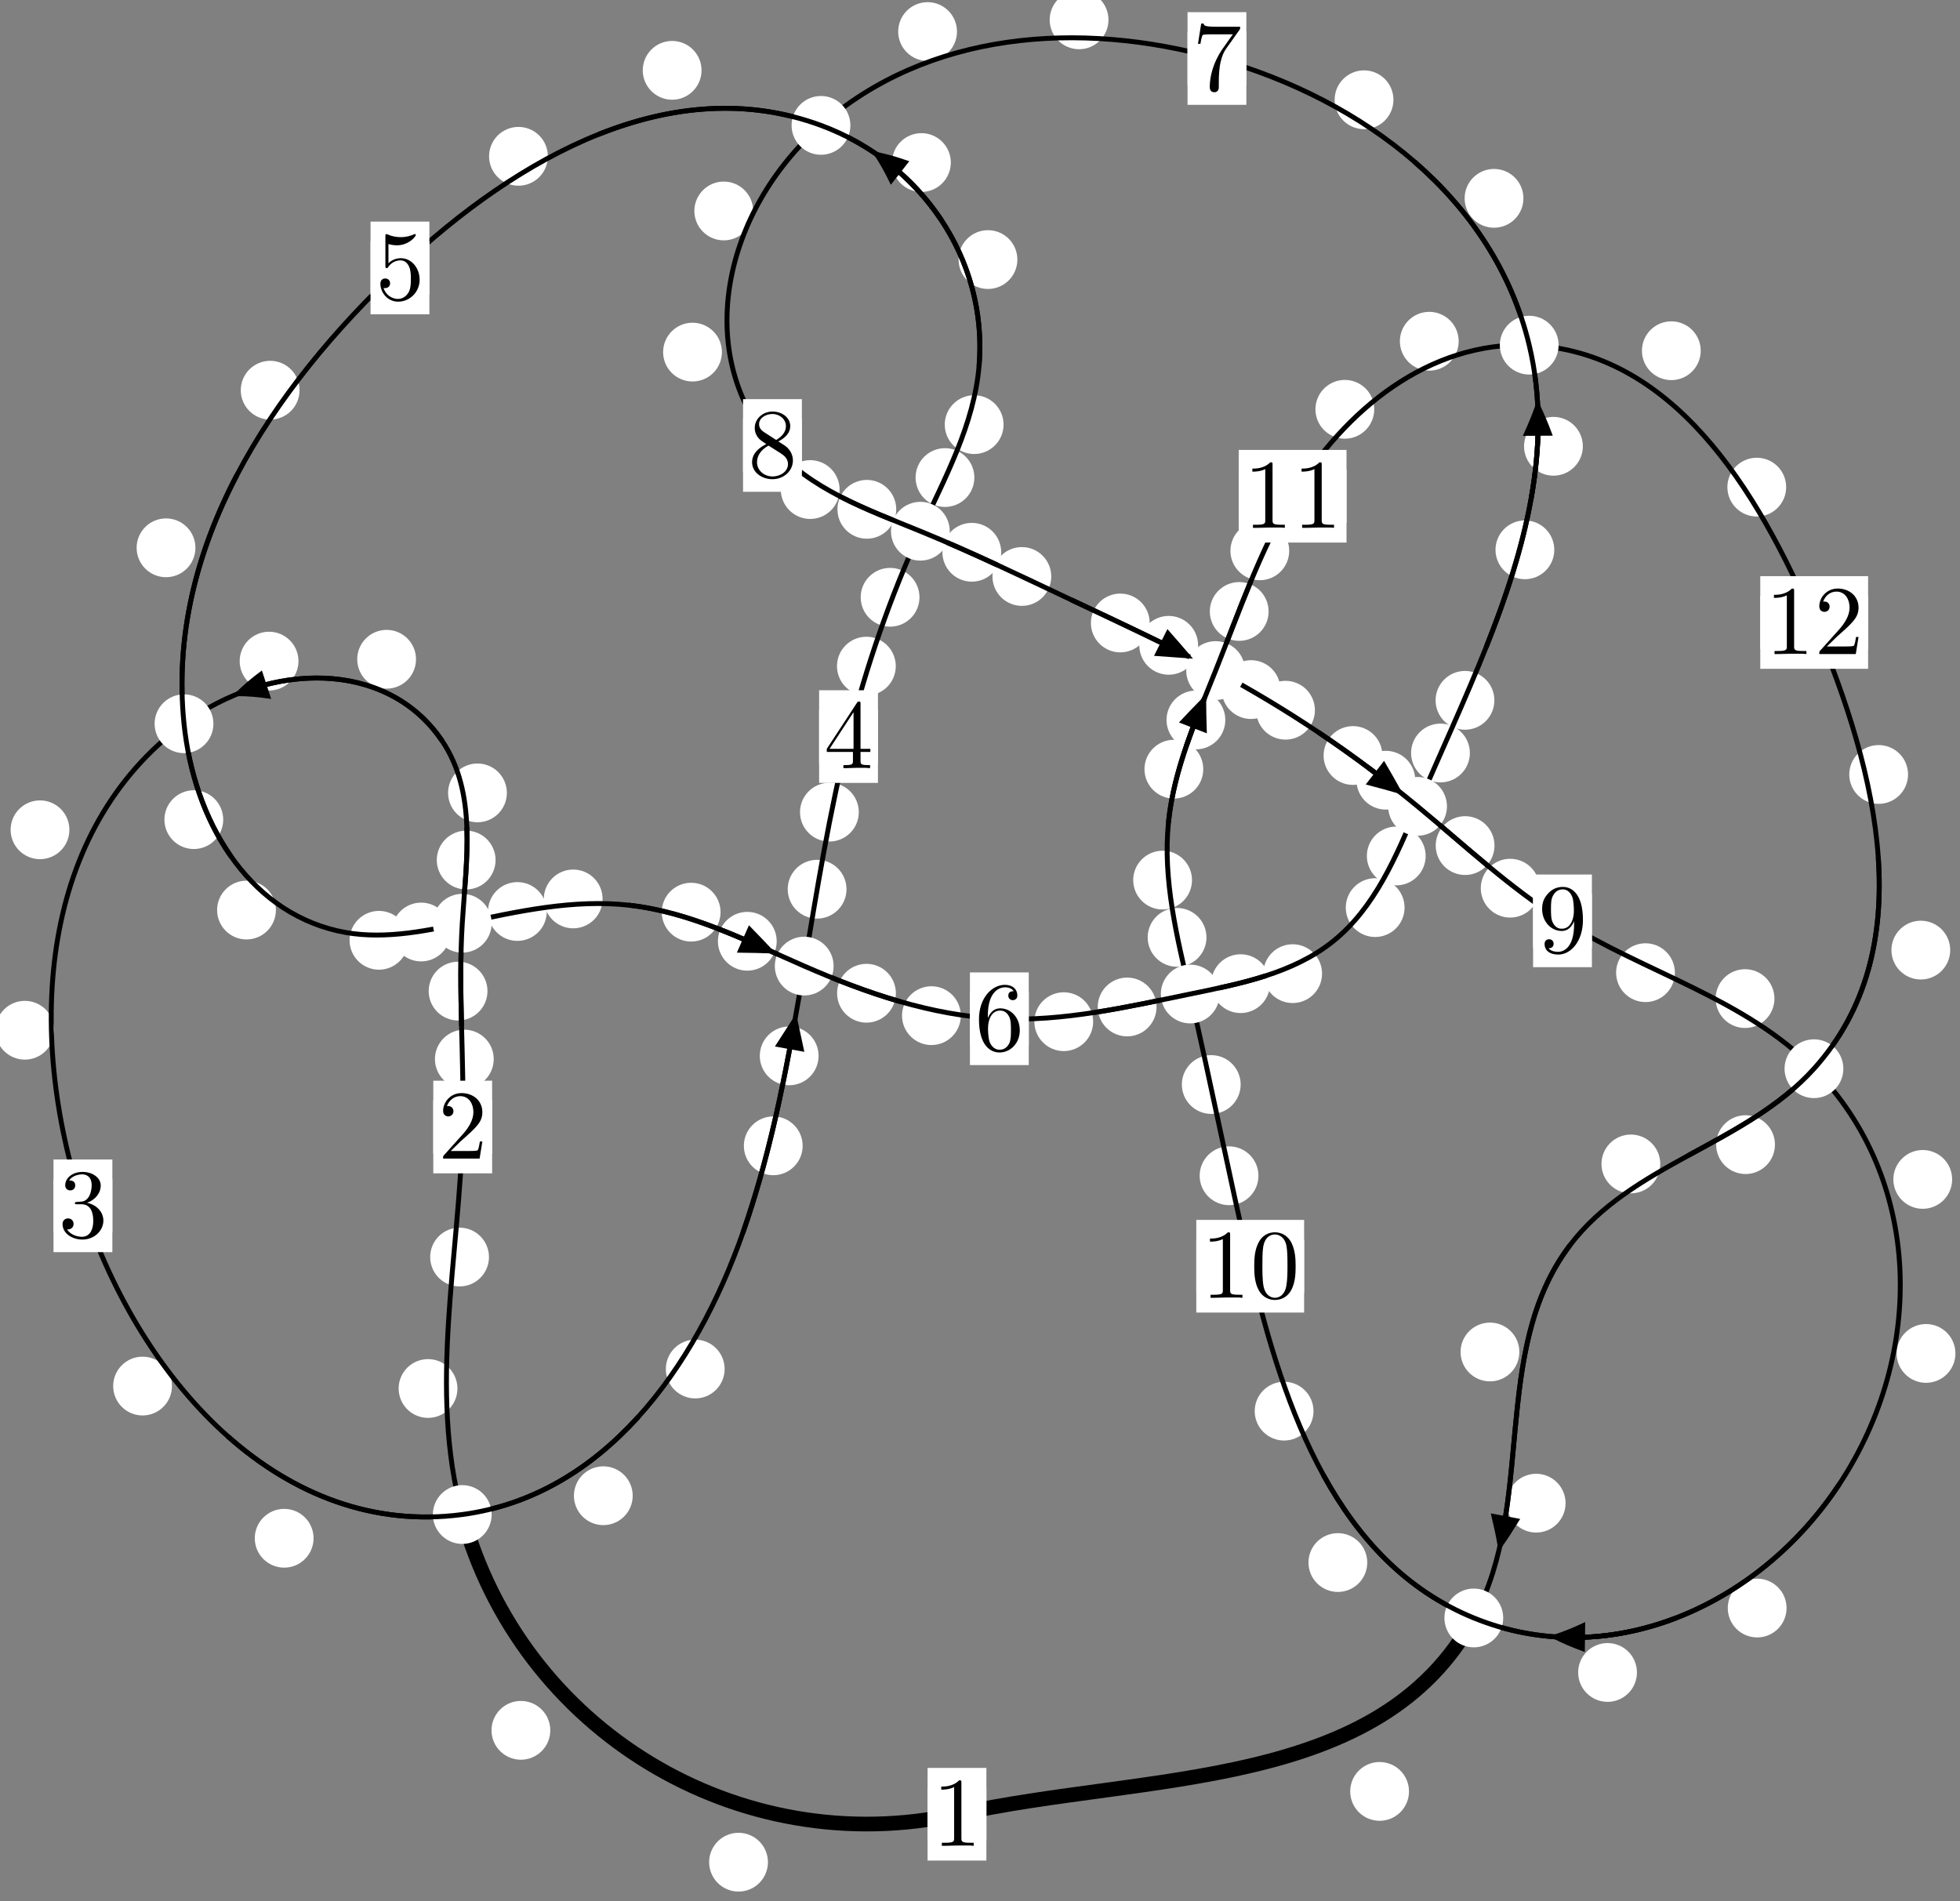 <?xml version="1.0"?>
<!-- Created by MetaPost 1.999 on 2021.07.06:0017 -->
<svg version="1.1" xmlns="http://www.w3.org/2000/svg" xmlns:xlink="http://www.w3.org/1999/xlink" width="199.276" height="193.312" viewBox="0 0 199.276 193.312">
<rect x="0" y="0" width="199.276" height="193.312" fill="#808080" stroke="none"/>
<!-- Original BoundingBox: -47.464203 -38.339218 151.811401 154.972641 -->
  <defs>
    <g transform="scale(0.01,0.01)" id="GLYPHcmr10_48">
      <path style="fill-rule: evenodd;" d="M460 -320C460 -400,455 -480,420 -554C374 -650,292 -666,250 -666C190 -666,117 -640,76 -547C44 -478,39 -400,39 -320C39 -245,43 -155,84 -79C127 2,200 22,249 22C303 22,379 1,423 -94C455 -163,460 -241,460 -320M249 -0C210 -0,151 -25,133 -121C122 -181,122 -273,122 -332C122 -396,122 -462,130 -516C149 -635,224 -644,249 -644C282 -644,348 -626,367 -527C377 -471,377 -395,377 -332C377 -257,377 -189,366 -125C351 -30,294 -0,249 -0"></path>
    </g>
    <g transform="scale(0.01,0.01)" id="GLYPHcmr10_49">
      <path style="fill-rule: evenodd;" d="M294 -640C294 -664,294 -666,271 -666C209 -602,121 -602,89 -602L89 -571C109 -571,168 -571,220 -597L220 -79C220 -43,217 -31,127 -31L95 -31L95 -0L257 -0L130 -3L217 -3L257 -3L297 -3L384 -3L419 -0L419 -31L387 -31C297 -31,294 -42,294 -79"></path>
    </g>
    <g transform="scale(0.01,0.01)" id="GLYPHcmr10_50">
      <path style="fill-rule: evenodd;" d="M127 -77L233 -180C389 -318,449 -372,449 -472C449 -586,359 -666,237 -666C124 -666,50 -574,50 -485C50 -429,100 -429,103 -429C120 -429,155 -441,155 -482C155 -508,137 -534,102 -534C94 -534,92 -534,89 -533C112 -598,166 -635,224 -635C315 -635,358 -554,358 -472C358 -392,308 -313,253 -251L61 -37C50 -26,50 -24,50 -0L421 -0L449 -174L424 -174C419 -144,412 -100,402 -85C395 -77,329 -77,307 -77"></path>
    </g>
    <g transform="scale(0.01,0.01)" id="GLYPHcmr10_51">
      <path style="fill-rule: evenodd;" d="M290 -352C372 -379,430 -449,430 -528C430 -610,342 -666,246 -666C145 -666,69 -606,69 -530C69 -497,91 -478,120 -478C151 -478,171 -500,171 -529C171 -579,124 -579,109 -579C140 -628,206 -641,242 -641C283 -641,338 -619,338 -529C338 -517,336 -459,310 -415C280 -367,246 -364,221 -363C213 -362,189 -360,182 -360C174 -359,167 -358,167 -348C167 -337,174 -337,191 -337L235 -337C317 -337,354 -269,354 -171C354 -35,285 -6,241 -6C198 -6,123 -23,88 -82C123 -77,154 -99,154 -137C154 -173,127 -193,98 -193C74 -193,42 -179,42 -135C42 -44,135 22,244 22C366 22,457 -69,457 -171C457 -253,394 -331,290 -352"></path>
    </g>
    <g transform="scale(0.01,0.01)" id="GLYPHcmr10_52">
      <path style="fill-rule: evenodd;" d="M294 -165L294 -78C294 -42,292 -31,218 -31L197 -31L197 -0L332 -0L238 -3L290 -3L332 -3L374 -3L427 -3L468 -0L468 -31L447 -31C373 -31,371 -42,371 -78L371 -165L471 -165L471 -196L371 -196L371 -651C371 -671,371 -677,355 -677C346 -677,343 -677,335 -665L28 -196L28 -165M300 -196L56 -196L300 -569"></path>
    </g>
    <g transform="scale(0.01,0.01)" id="GLYPHcmr10_53">
      <path style="fill-rule: evenodd;" d="M449 -201C449 -320,367 -420,259 -420C211 -420,168 -404,132 -369L132 -564C152 -558,185 -551,217 -551C340 -551,410 -642,410 -655C410 -661,407 -666,400 -666C399 -666,397 -666,392 -663C372 -654,323 -634,256 -634C216 -634,170 -641,123 -662C115 -665,113 -665,111 -665C101 -665,101 -657,101 -641L101 -345C101 -327,101 -319,115 -319C122 -319,124 -322,128 -328C139 -344,176 -398,257 -398C309 -398,334 -352,342 -334C358 -297,360 -258,360 -208C360 -173,360 -113,336 -71C312 -32,275 -6,229 -6C156 -6,99 -59,82 -118C85 -117,88 -116,99 -116C132 -116,149 -141,149 -165C149 -189,132 -214,99 -214C85 -214,50 -207,50 -161C50 -75,119 22,231 22C347 22,449 -74,449 -201"></path>
    </g>
    <g transform="scale(0.01,0.01)" id="GLYPHcmr10_54">
      <path style="fill-rule: evenodd;" d="M132 -328L132 -352C132 -605,256 -641,307 -641C331 -641,373 -635,395 -601C380 -601,340 -601,340 -556C340 -525,364 -510,386 -510C402 -510,432 -519,432 -558C432 -618,388 -666,305 -666C177 -666,42 -537,42 -316C42 -49,158 22,251 22C362 22,457 -72,457 -204C457 -331,368 -427,257 -427C189 -427,152 -376,132 -328M251 -6C188 -6,158 -66,152 -81C134 -128,134 -208,134 -226C134 -304,166 -404,256 -404C272 -404,318 -404,349 -342C367 -305,367 -254,367 -205C367 -157,367 -107,350 -71C320 -11,274 -6,251 -6"></path>
    </g>
    <g transform="scale(0.01,0.01)" id="GLYPHcmr10_55">
      <path style="fill-rule: evenodd;" d="M476 -609C485 -621,485 -623,485 -644L242 -644C120 -644,118 -657,114 -676L89 -676L56 -470L81 -470C84 -486,93 -549,106 -561C113 -567,191 -567,204 -567L411 -567C400 -551,321 -442,299 -409C209 -274,176 -135,176 -33C176 -23,176 22,222 22C268 22,268 -23,268 -33L268 -84C268 -139,271 -194,279 -248C283 -271,297 -357,341 -419"></path>
    </g>
    <g transform="scale(0.01,0.01)" id="GLYPHcmr10_56">
      <path style="fill-rule: evenodd;" d="M163 -457C117 -487,113 -521,113 -538C113 -599,178 -641,249 -641C322 -641,386 -589,386 -517C386 -460,347 -412,287 -377M309 -362C381 -399,430 -451,430 -517C430 -609,341 -666,250 -666C150 -666,69 -592,69 -499C69 -481,71 -436,113 -389C124 -377,161 -352,186 -335C128 -306,42 -250,42 -151C42 -45,144 22,249 22C362 22,457 -61,457 -168C457 -204,446 -249,408 -291C389 -312,373 -322,309 -362M209 -320L332 -242C360 -223,407 -193,407 -132C407 -58,332 -6,250 -6C164 -6,92 -68,92 -151C92 -209,124 -273,209 -320"></path>
    </g>
    <g transform="scale(0.01,0.01)" id="GLYPHcmr10_57">
      <path style="fill-rule: evenodd;" d="M367 -318L367 -286C367 -52,263 -6,205 -6C188 -6,134 -8,107 -42C151 -42,159 -71,159 -88C159 -119,135 -134,113 -134C97 -134,67 -125,67 -86C67 -19,121 22,206 22C335 22,457 -114,457 -329C457 -598,342 -666,253 -666C198 -666,149 -648,106 -603C65 -558,42 -516,42 -441C42 -316,130 -218,242 -218C303 -218,344 -260,367 -318M243 -241C227 -241,181 -241,150 -304C132 -341,132 -391,132 -440C132 -494,132 -541,153 -578C180 -628,218 -641,253 -641C299 -641,332 -607,349 -562C361 -530,365 -467,365 -421C365 -338,331 -241,243 -241"></path>
    </g>
  </defs>
  <path d="M78.077 189.35C78.077 188.558,77.762 187.798,77.201 187.237C76.641 186.677,75.881 186.362,75.088 186.362C74.295 186.362,73.535 186.677,72.975 187.237C72.414 187.798,72.099 188.558,72.099 189.35C72.099 190.143,72.414 190.903,72.975 191.464C73.535 192.024,74.295 192.339,75.088 192.339C75.881 192.339,76.641 192.024,77.201 191.464C77.762 190.903,78.077 190.143,78.077 189.35Z" style="fill: rgb(100%,100%,100%);stroke: none;"></path>
  <path d="M100.286 184.476C100.286 183.683,99.971 182.923,99.411 182.363C98.85 181.802,98.09 181.487,97.297 181.487C96.505 181.487,95.745 181.802,95.184 182.363C94.624 182.923,94.309 183.683,94.309 184.476C94.309 185.269,94.624 186.029,95.184 186.589C95.745 187.15,96.505 187.465,97.297 187.465C98.09 187.465,98.85 187.15,99.411 186.589C99.971 186.029,100.286 185.269,100.286 184.476Z" style="fill: rgb(100%,100%,100%);stroke: none;"></path>
  <path d="M46.508 141.186C46.508 140.393,46.193 139.633,45.633 139.072C45.072 138.512,44.312 138.197,43.519 138.197C42.727 138.197,41.966 138.512,41.406 139.072C40.845 139.633,40.531 140.393,40.531 141.186C40.531 141.978,40.845 142.738,41.406 143.299C41.966 143.859,42.727 144.174,43.519 144.174C44.312 144.174,45.072 143.859,45.633 143.299C46.193 142.738,46.508 141.978,46.508 141.186Z" style="fill: rgb(100%,100%,100%);stroke: none;"></path>
  <path d="M55.949 175.943C55.949 175.15,55.634 174.39,55.074 173.83C54.513 173.269,53.753 172.954,52.96 172.954C52.168 172.954,51.407 173.269,50.847 173.83C50.287 174.39,49.972 175.15,49.972 175.943C49.972 176.736,50.287 177.496,50.847 178.056C51.407 178.617,52.168 178.932,52.96 178.932C53.753 178.932,54.513 178.617,55.074 178.056C55.634 177.496,55.949 176.736,55.949 175.943Z" style="fill: rgb(100%,100%,100%);stroke: none;"></path>
  <path d="M50.198 107.69C50.198 106.897,49.883 106.137,49.322 105.577C48.762 105.016,48.002 104.701,47.209 104.701C46.416 104.701,45.656 105.016,45.096 105.577C44.535 106.137,44.22 106.897,44.22 107.69C44.22 108.483,44.535 109.243,45.096 109.803C45.656 110.364,46.416 110.679,47.209 110.679C48.002 110.679,48.762 110.364,49.322 109.803C49.883 109.243,50.198 108.483,50.198 107.69Z" style="fill: rgb(100%,100%,100%);stroke: none;"></path>
  <path d="M49.714 127.819C49.714 127.026,49.399 126.266,48.839 125.706C48.278 125.145,47.518 124.83,46.726 124.83C45.933 124.83,45.173 125.145,44.612 125.706C44.052 126.266,43.737 127.026,43.737 127.819C43.737 128.612,44.052 129.372,44.612 129.932C45.173 130.493,45.933 130.808,46.726 130.808C47.518 130.808,48.278 130.493,48.839 129.932C49.399 129.372,49.714 128.612,49.714 127.819Z" style="fill: rgb(100%,100%,100%);stroke: none;"></path>
  <path d="M50.386 87.452C50.386 86.659,50.071 85.899,49.51 85.338C48.95 84.778,48.19 84.463,47.397 84.463C46.604 84.463,45.844 84.778,45.284 85.338C44.723 85.899,44.408 86.659,44.408 87.452C44.408 88.244,44.723 89.005,45.284 89.565C45.844 90.126,46.604 90.44,47.397 90.44C48.19 90.44,48.95 90.126,49.51 89.565C50.071 89.005,50.386 88.244,50.386 87.452Z" style="fill: rgb(100%,100%,100%);stroke: none;"></path>
  <path d="M49.562 100.776C49.562 99.983,49.247 99.223,48.687 98.663C48.127 98.102,47.366 97.787,46.574 97.787C45.781 97.787,45.021 98.102,44.46 98.663C43.9 99.223,43.585 99.983,43.585 100.776C43.585 101.569,43.9 102.329,44.46 102.889C45.021 103.45,45.781 103.765,46.574 103.765C47.366 103.765,48.127 103.45,48.687 102.889C49.247 102.329,49.562 101.569,49.562 100.776Z" style="fill: rgb(100%,100%,100%);stroke: none;"></path>
  <path d="M42.297 67.035C42.297 66.243,41.982 65.483,41.422 64.922C40.861 64.362,40.101 64.047,39.308 64.047C38.516 64.047,37.756 64.362,37.195 64.922C36.635 65.483,36.32 66.243,36.32 67.035C36.32 67.828,36.635 68.588,37.195 69.149C37.756 69.709,38.516 70.024,39.308 70.024C40.101 70.024,40.861 69.709,41.422 69.149C41.982 68.588,42.297 67.828,42.297 67.035Z" style="fill: rgb(100%,100%,100%);stroke: none;"></path>
  <path d="M51.535 80.623C51.535 79.83,51.22 79.07,50.659 78.509C50.099 77.949,49.339 77.634,48.546 77.634C47.753 77.634,46.993 77.949,46.433 78.509C45.872 79.07,45.557 79.83,45.557 80.623C45.557 81.415,45.872 82.175,46.433 82.736C46.993 83.296,47.753 83.611,48.546 83.611C49.339 83.611,50.099 83.296,50.659 82.736C51.22 82.175,51.535 81.415,51.535 80.623Z" style="fill: rgb(100%,100%,100%);stroke: none;"></path>
  <path d="M7.056 84.374C7.056 83.581,6.741 82.821,6.181 82.26C5.62 81.7,4.86 81.385,4.068 81.385C3.275 81.385,2.515 81.7,1.954 82.26C1.394 82.821,1.079 83.581,1.079 84.374C1.079 85.166,1.394 85.927,1.954 86.487C2.515 87.048,3.275 87.362,4.068 87.362C4.86 87.362,5.62 87.048,6.181 86.487C6.741 85.927,7.056 85.166,7.056 84.374Z" style="fill: rgb(100%,100%,100%);stroke: none;"></path>
  <path d="M30.346 67.224C30.346 66.432,30.031 65.671,29.47 65.111C28.91 64.55,28.15 64.235,27.357 64.235C26.564 64.235,25.804 64.55,25.244 65.111C24.683 65.671,24.368 66.432,24.368 67.224C24.368 68.017,24.683 68.777,25.244 69.338C25.804 69.898,26.564 70.213,27.357 70.213C28.15 70.213,28.91 69.898,29.47 69.338C30.031 68.777,30.346 68.017,30.346 67.224Z" style="fill: rgb(100%,100%,100%);stroke: none;"></path>
  <path d="M17.484 140.938C17.484 140.145,17.169 139.385,16.609 138.825C16.048 138.264,15.288 137.949,14.496 137.949C13.703 137.949,12.943 138.264,12.382 138.825C11.822 139.385,11.507 140.145,11.507 140.938C11.507 141.731,11.822 142.491,12.382 143.051C12.943 143.612,13.703 143.927,14.496 143.927C15.288 143.927,16.048 143.612,16.609 143.051C17.169 142.491,17.484 141.731,17.484 140.938Z" style="fill: rgb(100%,100%,100%);stroke: none;"></path>
  <path d="M5.513 104.757C5.513 103.964,5.198 103.204,4.638 102.643C4.077 102.083,3.317 101.768,2.525 101.768C1.732 101.768,0.972 102.083,0.411 102.643C-0.149 103.204,-0.464 103.964,-0.464 104.757C-0.464 105.549,-0.149 106.31,0.411 106.87C0.972 107.431,1.732 107.745,2.525 107.745C3.317 107.745,4.077 107.431,4.638 106.87C5.198 106.31,5.513 105.549,5.513 104.757Z" style="fill: rgb(100%,100%,100%);stroke: none;"></path>
  <path d="M64.328 152.089C64.328 151.296,64.013 150.536,63.453 149.976C62.892 149.415,62.132 149.1,61.34 149.1C60.547 149.1,59.787 149.415,59.226 149.976C58.666 150.536,58.351 151.296,58.351 152.089C58.351 152.882,58.666 153.642,59.226 154.202C59.787 154.763,60.547 155.078,61.34 155.078C62.132 155.078,62.892 154.763,63.453 154.202C64.013 153.642,64.328 152.882,64.328 152.089Z" style="fill: rgb(100%,100%,100%);stroke: none;"></path>
  <path d="M31.881 156.413C31.881 155.621,31.566 154.86,31.005 154.3C30.445 153.74,29.685 153.425,28.892 153.425C28.099 153.425,27.339 153.74,26.779 154.3C26.218 154.86,25.903 155.621,25.903 156.413C25.903 157.206,26.218 157.966,26.779 158.527C27.339 159.087,28.099 159.402,28.892 159.402C29.685 159.402,30.445 159.087,31.005 158.527C31.566 157.966,31.881 157.206,31.881 156.413Z" style="fill: rgb(100%,100%,100%);stroke: none;"></path>
  <path d="M81.607 116.509C81.607 115.716,81.292 114.956,80.731 114.396C80.171 113.835,79.411 113.52,78.618 113.52C77.825 113.52,77.065 113.835,76.505 114.396C75.944 114.956,75.629 115.716,75.629 116.509C75.629 117.302,75.944 118.062,76.505 118.622C77.065 119.183,77.825 119.498,78.618 119.498C79.411 119.498,80.171 119.183,80.731 118.622C81.292 118.062,81.607 117.302,81.607 116.509Z" style="fill: rgb(100%,100%,100%);stroke: none;"></path>
  <path d="M73.674 139.205C73.674 138.413,73.359 137.653,72.799 137.092C72.239 136.532,71.478 136.217,70.686 136.217C69.893 136.217,69.133 136.532,68.572 137.092C68.012 137.653,67.697 138.413,67.697 139.205C67.697 139.998,68.012 140.758,68.572 141.319C69.133 141.879,69.893 142.194,70.686 142.194C71.478 142.194,72.239 141.879,72.799 141.319C73.359 140.758,73.674 139.998,73.674 139.205Z" style="fill: rgb(100%,100%,100%);stroke: none;"></path>
  <path d="M86.065 90.416C86.065 89.624,85.75 88.864,85.189 88.303C84.629 87.743,83.869 87.428,83.076 87.428C82.283 87.428,81.523 87.743,80.963 88.303C80.402 88.864,80.087 89.624,80.087 90.416C80.087 91.209,80.402 91.969,80.963 92.53C81.523 93.09,82.283 93.405,83.076 93.405C83.869 93.405,84.629 93.09,85.189 92.53C85.75 91.969,86.065 91.209,86.065 90.416Z" style="fill: rgb(100%,100%,100%);stroke: none;"></path>
  <path d="M83.226 107.363C83.226 106.57,82.911 105.81,82.351 105.249C81.791 104.689,81.03 104.374,80.238 104.374C79.445 104.374,78.685 104.689,78.124 105.249C77.564 105.81,77.249 106.57,77.249 107.363C77.249 108.155,77.564 108.916,78.124 109.476C78.685 110.037,79.445 110.351,80.238 110.351C81.03 110.351,81.791 110.037,82.351 109.476C82.911 108.916,83.226 108.155,83.226 107.363Z" style="fill: rgb(100%,100%,100%);stroke: none;"></path>
  <path d="M91.075 67.733C91.075 66.941,90.76 66.18,90.199 65.62C89.639 65.06,88.879 64.745,88.086 64.745C87.293 64.745,86.533 65.06,85.973 65.62C85.412 66.18,85.097 66.941,85.097 67.733C85.097 68.526,85.412 69.286,85.973 69.847C86.533 70.407,87.293 70.722,88.086 70.722C88.879 70.722,89.639 70.407,90.199 69.847C90.76 69.286,91.075 68.526,91.075 67.733Z" style="fill: rgb(100%,100%,100%);stroke: none;"></path>
  <path d="M87.315 82.581C87.315 81.788,87 81.028,86.439 80.467C85.879 79.907,85.119 79.592,84.326 79.592C83.533 79.592,82.773 79.907,82.213 80.467C81.652 81.028,81.337 81.788,81.337 82.581C81.337 83.373,81.652 84.134,82.213 84.694C82.773 85.254,83.533 85.569,84.326 85.569C85.119 85.569,85.879 85.254,86.439 84.694C87 84.134,87.315 83.373,87.315 82.581Z" style="fill: rgb(100%,100%,100%);stroke: none;"></path>
  <path d="M99.065 48.559C99.065 47.767,98.75 47.007,98.19 46.446C97.629 45.886,96.869 45.571,96.076 45.571C95.284 45.571,94.524 45.886,93.963 46.446C93.403 47.007,93.088 47.767,93.088 48.559C93.088 49.352,93.403 50.112,93.963 50.673C94.524 51.233,95.284 51.548,96.076 51.548C96.869 51.548,97.629 51.233,98.19 50.673C98.75 50.112,99.065 49.352,99.065 48.559Z" style="fill: rgb(100%,100%,100%);stroke: none;"></path>
  <path d="M93.485 60.733C93.485 59.94,93.171 59.18,92.61 58.619C92.05 58.059,91.289 57.744,90.497 57.744C89.704 57.744,88.944 58.059,88.383 58.619C87.823 59.18,87.508 59.94,87.508 60.733C87.508 61.525,87.823 62.286,88.383 62.846C88.944 63.406,89.704 63.721,90.497 63.721C91.289 63.721,92.05 63.406,92.61 62.846C93.171 62.286,93.485 61.525,93.485 60.733Z" style="fill: rgb(100%,100%,100%);stroke: none;"></path>
  <path d="M103.438 26.394C103.438 25.601,103.123 24.841,102.562 24.281C102.002 23.72,101.242 23.405,100.449 23.405C99.656 23.405,98.896 23.72,98.336 24.281C97.775 24.841,97.46 25.601,97.46 26.394C97.46 27.187,97.775 27.947,98.336 28.507C98.896 29.068,99.656 29.383,100.449 29.383C101.242 29.383,102.002 29.068,102.562 28.507C103.123 27.947,103.438 27.187,103.438 26.394Z" style="fill: rgb(100%,100%,100%);stroke: none;"></path>
  <path d="M102.033 43.176C102.033 42.383,101.718 41.623,101.158 41.063C100.597 40.502,99.837 40.187,99.044 40.187C98.251 40.187,97.491 40.502,96.931 41.063C96.37 41.623,96.055 42.383,96.055 43.176C96.055 43.969,96.37 44.729,96.931 45.289C97.491 45.85,98.251 46.165,99.044 46.165C99.837 46.165,100.597 45.85,101.158 45.289C101.718 44.729,102.033 43.969,102.033 43.176Z" style="fill: rgb(100%,100%,100%);stroke: none;"></path>
  <path d="M71.327 7.152C71.327 6.359,71.012 5.599,70.451 5.038C69.891 4.478,69.131 4.163,68.338 4.163C67.545 4.163,66.785 4.478,66.225 5.038C65.664 5.599,65.349 6.359,65.349 7.152C65.349 7.944,65.664 8.704,66.225 9.265C66.785 9.825,67.545 10.14,68.338 10.14C69.131 10.14,69.891 9.825,70.451 9.265C71.012 8.704,71.327 7.944,71.327 7.152Z" style="fill: rgb(100%,100%,100%);stroke: none;"></path>
  <path d="M96.671 16.527C96.671 15.734,96.356 14.974,95.796 14.414C95.235 13.853,94.475 13.538,93.683 13.538C92.89 13.538,92.13 13.853,91.569 14.414C91.009 14.974,90.694 15.734,90.694 16.527C90.694 17.32,91.009 18.08,91.569 18.641C92.13 19.201,92.89 19.516,93.683 19.516C94.475 19.516,95.235 19.201,95.796 18.641C96.356 18.08,96.671 17.32,96.671 16.527Z" style="fill: rgb(100%,100%,100%);stroke: none;"></path>
  <path d="M30.457 39.677C30.457 38.884,30.142 38.124,29.582 37.564C29.021 37.003,28.261 36.688,27.468 36.688C26.676 36.688,25.915 37.003,25.355 37.564C24.795 38.124,24.48 38.884,24.48 39.677C24.48 40.47,24.795 41.23,25.355 41.79C25.915 42.351,26.676 42.666,27.468 42.666C28.261 42.666,29.021 42.351,29.582 41.79C30.142 41.23,30.457 40.47,30.457 39.677Z" style="fill: rgb(100%,100%,100%);stroke: none;"></path>
  <path d="M55.702 15.893C55.702 15.101,55.387 14.341,54.827 13.78C54.266 13.22,53.506 12.905,52.714 12.905C51.921 12.905,51.161 13.22,50.6 13.78C50.04 14.341,49.725 15.101,49.725 15.893C49.725 16.686,50.04 17.446,50.6 18.007C51.161 18.567,51.921 18.882,52.714 18.882C53.506 18.882,54.266 18.567,54.827 18.007C55.387 17.446,55.702 16.686,55.702 15.893Z" style="fill: rgb(100%,100%,100%);stroke: none;"></path>
  <path d="M22.695 83.342C22.695 82.55,22.38 81.789,21.819 81.229C21.259 80.669,20.499 80.354,19.706 80.354C18.913 80.354,18.153 80.669,17.593 81.229C17.032 81.789,16.717 82.55,16.717 83.342C16.717 84.135,17.032 84.895,17.593 85.456C18.153 86.016,18.913 86.331,19.706 86.331C20.499 86.331,21.259 86.016,21.819 85.456C22.38 84.895,22.695 84.135,22.695 83.342Z" style="fill: rgb(100%,100%,100%);stroke: none;"></path>
  <path d="M19.869 55.702C19.869 54.909,19.554 54.149,18.994 53.589C18.433 53.028,17.673 52.713,16.88 52.713C16.087 52.713,15.327 53.028,14.767 53.589C14.206 54.149,13.891 54.909,13.891 55.702C13.891 56.495,14.206 57.255,14.767 57.815C15.327 58.376,16.087 58.691,16.88 58.691C17.673 58.691,18.433 58.376,18.994 57.815C19.554 57.255,19.869 56.495,19.869 55.702Z" style="fill: rgb(100%,100%,100%);stroke: none;"></path>
  <path d="M41.518 95.612C41.518 94.819,41.203 94.059,40.643 93.499C40.082 92.938,39.322 92.623,38.529 92.623C37.737 92.623,36.977 92.938,36.416 93.499C35.856 94.059,35.541 94.819,35.541 95.612C35.541 96.405,35.856 97.165,36.416 97.725C36.977 98.286,37.737 98.601,38.529 98.601C39.322 98.601,40.082 98.286,40.643 97.725C41.203 97.165,41.518 96.405,41.518 95.612Z" style="fill: rgb(100%,100%,100%);stroke: none;"></path>
  <path d="M28.051 92.537C28.051 91.744,27.736 90.984,27.175 90.424C26.615 89.863,25.855 89.548,25.062 89.548C24.269 89.548,23.509 89.863,22.949 90.424C22.388 90.984,22.073 91.744,22.073 92.537C22.073 93.33,22.388 94.09,22.949 94.65C23.509 95.211,24.269 95.526,25.062 95.526C25.855 95.526,26.615 95.211,27.175 94.65C27.736 94.09,28.051 93.33,28.051 92.537Z" style="fill: rgb(100%,100%,100%);stroke: none;"></path>
  <path d="M55.594 92.683C55.594 91.89,55.279 91.13,54.718 90.569C54.158 90.009,53.398 89.694,52.605 89.694C51.812 89.694,51.052 90.009,50.492 90.569C49.931 91.13,49.616 91.89,49.616 92.683C49.616 93.475,49.931 94.236,50.492 94.796C51.052 95.356,51.812 95.671,52.605 95.671C53.398 95.671,54.158 95.356,54.718 94.796C55.279 94.236,55.594 93.475,55.594 92.683Z" style="fill: rgb(100%,100%,100%);stroke: none;"></path>
  <path d="M45.808 94.768C45.808 93.976,45.493 93.216,44.933 92.655C44.372 92.095,43.612 91.78,42.82 91.78C42.027 91.78,41.267 92.095,40.706 92.655C40.146 93.216,39.831 93.976,39.831 94.768C39.831 95.561,40.146 96.321,40.706 96.882C41.267 97.442,42.027 97.757,42.82 97.757C43.612 97.757,44.372 97.442,44.933 96.882C45.493 96.321,45.808 95.561,45.808 94.768Z" style="fill: rgb(100%,100%,100%);stroke: none;"></path>
  <path d="M73.26 92.75C73.26 91.958,72.945 91.198,72.384 90.637C71.824 90.077,71.064 89.762,70.271 89.762C69.478 89.762,68.718 90.077,68.158 90.637C67.597 91.198,67.282 91.958,67.282 92.75C67.282 93.543,67.597 94.303,68.158 94.864C68.718 95.424,69.478 95.739,70.271 95.739C71.064 95.739,71.824 95.424,72.384 94.864C72.945 94.303,73.26 93.543,73.26 92.75Z" style="fill: rgb(100%,100%,100%);stroke: none;"></path>
  <path d="M61.267 91.405C61.267 90.613,60.952 89.853,60.392 89.292C59.831 88.732,59.071 88.417,58.278 88.417C57.486 88.417,56.726 88.732,56.165 89.292C55.605 89.853,55.29 90.613,55.29 91.405C55.29 92.198,55.605 92.958,56.165 93.519C56.726 94.079,57.486 94.394,58.278 94.394C59.071 94.394,59.831 94.079,60.392 93.519C60.952 92.958,61.267 92.198,61.267 91.405Z" style="fill: rgb(100%,100%,100%);stroke: none;"></path>
  <path d="M91.085 100.994C91.085 100.201,90.77 99.441,90.21 98.881C89.649 98.32,88.889 98.005,88.096 98.005C87.304 98.005,86.544 98.32,85.983 98.881C85.423 99.441,85.108 100.201,85.108 100.994C85.108 101.787,85.423 102.547,85.983 103.107C86.544 103.668,87.304 103.983,88.096 103.983C88.889 103.983,89.649 103.668,90.21 103.107C90.77 102.547,91.085 101.787,91.085 100.994Z" style="fill: rgb(100%,100%,100%);stroke: none;"></path>
  <path d="M78.968 95.71C78.968 94.917,78.653 94.157,78.093 93.597C77.532 93.036,76.772 92.721,75.98 92.721C75.187 92.721,74.427 93.036,73.866 93.597C73.306 94.157,72.991 94.917,72.991 95.71C72.991 96.503,73.306 97.263,73.866 97.823C74.427 98.384,75.187 98.699,75.98 98.699C76.772 98.699,77.532 98.384,78.093 97.823C78.653 97.263,78.968 96.503,78.968 95.71Z" style="fill: rgb(100%,100%,100%);stroke: none;"></path>
  <path d="M111.143 103.887C111.143 103.094,110.829 102.334,110.268 101.773C109.708 101.213,108.947 100.898,108.155 100.898C107.362 100.898,106.602 101.213,106.041 101.773C105.481 102.334,105.166 103.094,105.166 103.887C105.166 104.679,105.481 105.44,106.041 106C106.602 106.561,107.362 106.876,108.155 106.876C108.947 106.876,109.708 106.561,110.268 106C110.829 105.44,111.143 104.679,111.143 103.887Z" style="fill: rgb(100%,100%,100%);stroke: none;"></path>
  <path d="M97.688 103.274C97.688 102.481,97.373 101.721,96.813 101.161C96.252 100.6,95.492 100.285,94.699 100.285C93.907 100.285,93.146 100.6,92.586 101.161C92.025 101.721,91.71 102.481,91.71 103.274C91.71 104.067,92.025 104.827,92.586 105.387C93.146 105.948,93.907 106.263,94.699 106.263C95.492 106.263,96.252 105.948,96.813 105.387C97.373 104.827,97.688 104.067,97.688 103.274Z" style="fill: rgb(100%,100%,100%);stroke: none;"></path>
  <path d="M129.123 100.021C129.123 99.228,128.808 98.468,128.248 97.907C127.687 97.347,126.927 97.032,126.134 97.032C125.342 97.032,124.582 97.347,124.021 97.907C123.461 98.468,123.146 99.228,123.146 100.021C123.146 100.813,123.461 101.573,124.021 102.134C124.582 102.694,125.342 103.009,126.134 103.009C126.927 103.009,127.687 102.694,128.248 102.134C128.808 101.573,129.123 100.813,129.123 100.021Z" style="fill: rgb(100%,100%,100%);stroke: none;"></path>
  <path d="M117.587 102.391C117.587 101.599,117.272 100.838,116.711 100.278C116.151 99.718,115.391 99.403,114.598 99.403C113.805 99.403,113.045 99.718,112.485 100.278C111.924 100.838,111.609 101.599,111.609 102.391C111.609 103.184,111.924 103.944,112.485 104.505C113.045 105.065,113.805 105.38,114.598 105.38C115.391 105.38,116.151 105.065,116.711 104.505C117.272 103.944,117.587 103.184,117.587 102.391Z" style="fill: rgb(100%,100%,100%);stroke: none;"></path>
  <path d="M142.804 92.287C142.804 91.494,142.489 90.734,141.928 90.174C141.368 89.613,140.608 89.298,139.815 89.298C139.022 89.298,138.262 89.613,137.702 90.174C137.141 90.734,136.826 91.494,136.826 92.287C136.826 93.08,137.141 93.84,137.702 94.4C138.262 94.961,139.022 95.276,139.815 95.276C140.608 95.276,141.368 94.961,141.928 94.4C142.489 93.84,142.804 93.08,142.804 92.287Z" style="fill: rgb(100%,100%,100%);stroke: none;"></path>
  <path d="M134.416 99.003C134.416 98.21,134.101 97.45,133.541 96.89C132.98 96.329,132.22 96.014,131.427 96.014C130.635 96.014,129.874 96.329,129.314 96.89C128.753 97.45,128.439 98.21,128.439 99.003C128.439 99.796,128.753 100.556,129.314 101.116C129.874 101.677,130.635 101.992,131.427 101.992C132.22 101.992,132.98 101.677,133.541 101.116C134.101 100.556,134.416 99.796,134.416 99.003Z" style="fill: rgb(100%,100%,100%);stroke: none;"></path>
  <path d="M149.444 76.567C149.444 75.774,149.129 75.014,148.568 74.454C148.008 73.893,147.247 73.578,146.455 73.578C145.662 73.578,144.902 73.893,144.341 74.454C143.781 75.014,143.466 75.774,143.466 76.567C143.466 77.36,143.781 78.12,144.341 78.68C144.902 79.241,145.662 79.556,146.455 79.556C147.247 79.556,148.008 79.241,148.568 78.68C149.129 78.12,149.444 77.36,149.444 76.567Z" style="fill: rgb(100%,100%,100%);stroke: none;"></path>
  <path d="M144.949 87.035C144.949 86.243,144.634 85.483,144.073 84.922C143.513 84.362,142.752 84.047,141.96 84.047C141.167 84.047,140.407 84.362,139.846 84.922C139.286 85.483,138.971 86.243,138.971 87.035C138.971 87.828,139.286 88.588,139.846 89.149C140.407 89.709,141.167 90.024,141.96 90.024C142.752 90.024,143.513 89.709,144.073 89.149C144.634 88.588,144.949 87.828,144.949 87.035Z" style="fill: rgb(100%,100%,100%);stroke: none;"></path>
  <path d="M158.027 55.907C158.027 55.114,157.712 54.354,157.152 53.793C156.591 53.233,155.831 52.918,155.038 52.918C154.246 52.918,153.485 53.233,152.925 53.793C152.365 54.354,152.05 55.114,152.05 55.907C152.05 56.699,152.365 57.459,152.925 58.02C153.485 58.58,154.246 58.895,155.038 58.895C155.831 58.895,156.591 58.58,157.152 58.02C157.712 57.459,158.027 56.699,158.027 55.907Z" style="fill: rgb(100%,100%,100%);stroke: none;"></path>
  <path d="M151.936 71.212C151.936 70.419,151.622 69.659,151.061 69.098C150.501 68.538,149.74 68.223,148.948 68.223C148.155 68.223,147.395 68.538,146.834 69.098C146.274 69.659,145.959 70.419,145.959 71.212C145.959 72.004,146.274 72.764,146.834 73.325C147.395 73.885,148.155 74.2,148.948 74.2C149.74 74.2,150.501 73.885,151.061 73.325C151.622 72.764,151.936 72.004,151.936 71.212Z" style="fill: rgb(100%,100%,100%);stroke: none;"></path>
  <path d="M154.889 20.166C154.889 19.374,154.574 18.613,154.014 18.053C153.453 17.493,152.693 17.178,151.901 17.178C151.108 17.178,150.348 17.493,149.787 18.053C149.227 18.613,148.912 19.374,148.912 20.166C148.912 20.959,149.227 21.719,149.787 22.28C150.348 22.84,151.108 23.155,151.901 23.155C152.693 23.155,153.453 22.84,154.014 22.28C154.574 21.719,154.889 20.959,154.889 20.166Z" style="fill: rgb(100%,100%,100%);stroke: none;"></path>
  <path d="M160.93 45.38C160.93 44.587,160.615 43.827,160.054 43.266C159.494 42.706,158.734 42.391,157.941 42.391C157.148 42.391,156.388 42.706,155.828 43.266C155.267 43.827,154.952 44.587,154.952 45.38C154.952 46.172,155.267 46.932,155.828 47.493C156.388 48.053,157.148 48.368,157.941 48.368C158.734 48.368,159.494 48.053,160.054 47.493C160.615 46.932,160.93 46.172,160.93 45.38Z" style="fill: rgb(100%,100%,100%);stroke: none;"></path>
  <path d="M112.7 2.016C112.7 1.223,112.385 0.463,111.825 -0.097C111.264 -0.658,110.504 -0.973,109.711 -0.973C108.919 -0.973,108.158 -0.658,107.598 -0.097C107.038 0.463,106.723 1.223,106.723 2.016C106.723 2.809,107.038 3.569,107.598 4.129C108.158 4.69,108.919 5.005,109.711 5.005C110.504 5.005,111.264 4.69,111.825 4.129C112.385 3.569,112.7 2.809,112.7 2.016Z" style="fill: rgb(100%,100%,100%);stroke: none;"></path>
  <path d="M141.673 10.144C141.673 9.351,141.358 8.591,140.797 8.031C140.237 7.47,139.477 7.155,138.684 7.155C137.891 7.155,137.131 7.47,136.571 8.031C136.01 8.591,135.695 9.351,135.695 10.144C135.695 10.937,136.01 11.697,136.571 12.257C137.131 12.818,137.891 13.133,138.684 13.133C139.477 13.133,140.237 12.818,140.797 12.257C141.358 11.697,141.673 10.937,141.673 10.144Z" style="fill: rgb(100%,100%,100%);stroke: none;"></path>
  <path d="M76.575 21.451C76.575 20.658,76.26 19.898,75.699 19.338C75.139 18.777,74.379 18.462,73.586 18.462C72.793 18.462,72.033 18.777,71.473 19.338C70.912 19.898,70.597 20.658,70.597 21.451C70.597 22.244,70.912 23.004,71.473 23.564C72.033 24.125,72.793 24.44,73.586 24.44C74.379 24.44,75.139 24.125,75.699 23.564C76.26 23.004,76.575 22.244,76.575 21.451Z" style="fill: rgb(100%,100%,100%);stroke: none;"></path>
  <path d="M97.298 3.209C97.298 2.417,96.983 1.656,96.422 1.096C95.862 0.535,95.102 0.22,94.309 0.22C93.516 0.22,92.756 0.535,92.196 1.096C91.635 1.656,91.32 2.417,91.32 3.209C91.32 4.002,91.635 4.762,92.196 5.323C92.756 5.883,93.516 6.198,94.309 6.198C95.102 6.198,95.862 5.883,96.422 5.323C96.983 4.762,97.298 4.002,97.298 3.209Z" style="fill: rgb(100%,100%,100%);stroke: none;"></path>
  <path d="M85.363 49.779C85.363 48.986,85.048 48.226,84.487 47.666C83.927 47.105,83.167 46.79,82.374 46.79C81.581 46.79,80.821 47.105,80.261 47.666C79.7 48.226,79.385 48.986,79.385 49.779C79.385 50.572,79.7 51.332,80.261 51.892C80.821 52.453,81.581 52.768,82.374 52.768C83.167 52.768,83.927 52.453,84.487 51.892C85.048 51.332,85.363 50.572,85.363 49.779Z" style="fill: rgb(100%,100%,100%);stroke: none;"></path>
  <path d="M73.397 35.802C73.397 35.01,73.083 34.249,72.522 33.689C71.962 33.129,71.201 32.814,70.409 32.814C69.616 32.814,68.856 33.129,68.295 33.689C67.735 34.249,67.42 35.01,67.42 35.802C67.42 36.595,67.735 37.355,68.295 37.916C68.856 38.476,69.616 38.791,70.409 38.791C71.201 38.791,71.962 38.476,72.522 37.916C73.083 37.355,73.397 36.595,73.397 35.802Z" style="fill: rgb(100%,100%,100%);stroke: none;"></path>
  <path d="M101.794 56.156C101.794 55.363,101.479 54.603,100.918 54.043C100.358 53.482,99.597 53.167,98.805 53.167C98.012 53.167,97.252 53.482,96.691 54.043C96.131 54.603,95.816 55.363,95.816 56.156C95.816 56.949,96.131 57.709,96.691 58.269C97.252 58.83,98.012 59.145,98.805 59.145C99.597 59.145,100.358 58.83,100.918 58.269C101.479 57.709,101.794 56.949,101.794 56.156Z" style="fill: rgb(100%,100%,100%);stroke: none;"></path>
  <path d="M91.121 51.788C91.121 50.995,90.806 50.235,90.245 49.674C89.685 49.114,88.925 48.799,88.132 48.799C87.339 48.799,86.579 49.114,86.019 49.674C85.458 50.235,85.143 50.995,85.143 51.788C85.143 52.58,85.458 53.34,86.019 53.901C86.579 54.461,87.339 54.776,88.132 54.776C88.925 54.776,89.685 54.461,90.245 53.901C90.806 53.34,91.121 52.58,91.121 51.788Z" style="fill: rgb(100%,100%,100%);stroke: none;"></path>
  <path d="M116.89 63.345C116.89 62.552,116.575 61.792,116.015 61.232C115.454 60.671,114.694 60.356,113.901 60.356C113.109 60.356,112.349 60.671,111.788 61.232C111.228 61.792,110.913 62.552,110.913 63.345C110.913 64.138,111.228 64.898,111.788 65.458C112.349 66.019,113.109 66.334,113.901 66.334C114.694 66.334,115.454 66.019,116.015 65.458C116.575 64.898,116.89 64.138,116.89 63.345Z" style="fill: rgb(100%,100%,100%);stroke: none;"></path>
  <path d="M106.883 58.617C106.883 57.825,106.568 57.064,106.007 56.504C105.447 55.943,104.687 55.629,103.894 55.629C103.101 55.629,102.341 55.943,101.781 56.504C101.22 57.064,100.905 57.825,100.905 58.617C100.905 59.41,101.22 60.17,101.781 60.731C102.341 61.291,103.101 61.606,103.894 61.606C104.687 61.606,105.447 61.291,106.007 60.731C106.568 60.17,106.883 59.41,106.883 58.617Z" style="fill: rgb(100%,100%,100%);stroke: none;"></path>
  <path d="M130.182 70.118C130.182 69.326,129.867 68.566,129.306 68.005C128.746 67.445,127.986 67.13,127.193 67.13C126.4 67.13,125.64 67.445,125.08 68.005C124.519 68.566,124.204 69.326,124.204 70.118C124.204 70.911,124.519 71.671,125.08 72.232C125.64 72.792,126.4 73.107,127.193 73.107C127.986 73.107,128.746 72.792,129.306 72.232C129.867 71.671,130.182 70.911,130.182 70.118Z" style="fill: rgb(100%,100%,100%);stroke: none;"></path>
  <path d="M121.812 65.618C121.812 64.825,121.497 64.065,120.936 63.505C120.376 62.944,119.616 62.629,118.823 62.629C118.03 62.629,117.27 62.944,116.71 63.505C116.149 64.065,115.834 64.825,115.834 65.618C115.834 66.411,116.149 67.171,116.71 67.731C117.27 68.292,118.03 68.607,118.823 68.607C119.616 68.607,120.376 68.292,120.936 67.731C121.497 67.171,121.812 66.411,121.812 65.618Z" style="fill: rgb(100%,100%,100%);stroke: none;"></path>
  <path d="M140.549 76.822C140.549 76.029,140.235 75.269,139.674 74.709C139.114 74.148,138.353 73.833,137.561 73.833C136.768 73.833,136.008 74.148,135.447 74.709C134.887 75.269,134.572 76.029,134.572 76.822C134.572 77.615,134.887 78.375,135.447 78.935C136.008 79.496,136.768 79.811,137.561 79.811C138.353 79.811,139.114 79.496,139.674 78.935C140.235 78.375,140.549 77.615,140.549 76.822Z" style="fill: rgb(100%,100%,100%);stroke: none;"></path>
  <path d="M133.689 72.217C133.689 71.424,133.374 70.664,132.814 70.103C132.253 69.543,131.493 69.228,130.7 69.228C129.908 69.228,129.147 69.543,128.587 70.103C128.027 70.664,127.712 71.424,127.712 72.217C127.712 73.009,128.027 73.77,128.587 74.33C129.147 74.891,129.908 75.205,130.7 75.205C131.493 75.205,132.253 74.891,132.814 74.33C133.374 73.77,133.689 73.009,133.689 72.217Z" style="fill: rgb(100%,100%,100%);stroke: none;"></path>
  <path d="M151.948 85.981C151.948 85.189,151.633 84.428,151.073 83.868C150.512 83.307,149.752 82.992,148.96 82.992C148.167 82.992,147.407 83.307,146.846 83.868C146.286 84.428,145.971 85.189,145.971 85.981C145.971 86.774,146.286 87.534,146.846 88.095C147.407 88.655,148.167 88.97,148.96 88.97C149.752 88.97,150.512 88.655,151.073 88.095C151.633 87.534,151.948 86.774,151.948 85.981Z" style="fill: rgb(100%,100%,100%);stroke: none;"></path>
  <path d="M143.891 79.333C143.891 78.541,143.577 77.78,143.016 77.22C142.456 76.66,141.695 76.345,140.903 76.345C140.11 76.345,139.35 76.66,138.789 77.22C138.229 77.78,137.914 78.541,137.914 79.333C137.914 80.126,138.229 80.886,138.789 81.447C139.35 82.007,140.11 82.322,140.903 82.322C141.695 82.322,142.456 82.007,143.016 81.447C143.577 80.886,143.891 80.126,143.891 79.333Z" style="fill: rgb(100%,100%,100%);stroke: none;"></path>
  <path d="M170.289 98.904C170.289 98.111,169.974 97.351,169.414 96.791C168.854 96.23,168.093 95.915,167.301 95.915C166.508 95.915,165.748 96.23,165.187 96.791C164.627 97.351,164.312 98.111,164.312 98.904C164.312 99.697,164.627 100.457,165.187 101.017C165.748 101.578,166.508 101.893,167.301 101.893C168.093 101.893,168.854 101.578,169.414 101.017C169.974 100.457,170.289 99.697,170.289 98.904Z" style="fill: rgb(100%,100%,100%);stroke: none;"></path>
  <path d="M156.529 90.313C156.529 89.52,156.214 88.76,155.654 88.199C155.093 87.639,154.333 87.324,153.54 87.324C152.748 87.324,151.987 87.639,151.427 88.199C150.867 88.76,150.552 89.52,150.552 90.313C150.552 91.105,150.867 91.866,151.427 92.426C151.987 92.987,152.748 93.301,153.54 93.301C154.333 93.301,155.093 92.987,155.654 92.426C156.214 91.866,156.529 91.105,156.529 90.313Z" style="fill: rgb(100%,100%,100%);stroke: none;"></path>
  <path d="M198.477 119.924C198.477 119.132,198.162 118.372,197.602 117.811C197.042 117.251,196.281 116.936,195.489 116.936C194.696 116.936,193.936 117.251,193.375 117.811C192.815 118.372,192.5 119.132,192.5 119.924C192.5 120.717,192.815 121.477,193.375 122.038C193.936 122.598,194.696 122.913,195.489 122.913C196.281 122.913,197.042 122.598,197.602 122.038C198.162 121.477,198.477 120.717,198.477 119.924Z" style="fill: rgb(100%,100%,100%);stroke: none;"></path>
  <path d="M180.41 101.539C180.41 100.746,180.095 99.986,179.535 99.426C178.974 98.865,178.214 98.55,177.422 98.55C176.629 98.55,175.869 98.865,175.308 99.426C174.748 99.986,174.433 100.746,174.433 101.539C174.433 102.332,174.748 103.092,175.308 103.652C175.869 104.213,176.629 104.528,177.422 104.528C178.214 104.528,178.974 104.213,179.535 103.652C180.095 103.092,180.41 102.332,180.41 101.539Z" style="fill: rgb(100%,100%,100%);stroke: none;"></path>
  <path d="M181.643 163.509C181.643 162.717,181.328 161.957,180.767 161.396C180.207 160.836,179.447 160.521,178.654 160.521C177.861 160.521,177.101 160.836,176.541 161.396C175.98 161.957,175.665 162.717,175.665 163.509C175.665 164.302,175.98 165.062,176.541 165.623C177.101 166.183,177.861 166.498,178.654 166.498C179.447 166.498,180.207 166.183,180.767 165.623C181.328 165.062,181.643 164.302,181.643 163.509Z" style="fill: rgb(100%,100%,100%);stroke: none;"></path>
  <path d="M198.811 137.619C198.811 136.827,198.496 136.067,197.936 135.506C197.376 134.946,196.615 134.631,195.823 134.631C195.03 134.631,194.27 134.946,193.709 135.506C193.149 136.067,192.834 136.827,192.834 137.619C192.834 138.412,193.149 139.172,193.709 139.733C194.27 140.293,195.03 140.608,195.823 140.608C196.615 140.608,197.376 140.293,197.936 139.733C198.496 139.172,198.811 138.412,198.811 137.619Z" style="fill: rgb(100%,100%,100%);stroke: none;"></path>
  <path d="M139.011 158.883C139.011 158.091,138.696 157.331,138.135 156.77C137.575 156.21,136.815 155.895,136.022 155.895C135.229 155.895,134.469 156.21,133.909 156.77C133.348 157.331,133.033 158.091,133.033 158.883C133.033 159.676,133.348 160.436,133.909 160.997C134.469 161.557,135.229 161.872,136.022 161.872C136.815 161.872,137.575 161.557,138.135 160.997C138.696 160.436,139.011 159.676,139.011 158.883Z" style="fill: rgb(100%,100%,100%);stroke: none;"></path>
  <path d="M166.431 170.059C166.431 169.266,166.116 168.506,165.556 167.946C164.996 167.385,164.235 167.07,163.443 167.07C162.65 167.07,161.89 167.385,161.329 167.946C160.769 168.506,160.454 169.266,160.454 170.059C160.454 170.852,160.769 171.612,161.329 172.172C161.89 172.733,162.65 173.048,163.443 173.048C164.235 173.048,164.996 172.733,165.556 172.172C166.116 171.612,166.431 170.852,166.431 170.059Z" style="fill: rgb(100%,100%,100%);stroke: none;"></path>
  <path d="M127.948 119.553C127.948 118.76,127.633 118,127.073 117.44C126.512 116.879,125.752 116.564,124.959 116.564C124.167 116.564,123.407 116.879,122.846 117.44C122.286 118,121.971 118.76,121.971 119.553C121.971 120.346,122.286 121.106,122.846 121.666C123.407 122.227,124.167 122.542,124.959 122.542C125.752 122.542,126.512 122.227,127.073 121.666C127.633 121.106,127.948 120.346,127.948 119.553Z" style="fill: rgb(100%,100%,100%);stroke: none;"></path>
  <path d="M133.545 143.489C133.545 142.696,133.23 141.936,132.67 141.375C132.109 140.815,131.349 140.5,130.557 140.5C129.764 140.5,129.004 140.815,128.443 141.375C127.883 141.936,127.568 142.696,127.568 143.489C127.568 144.281,127.883 145.042,128.443 145.602C129.004 146.163,129.764 146.477,130.557 146.477C131.349 146.477,132.109 146.163,132.67 145.602C133.23 145.042,133.545 144.281,133.545 143.489Z" style="fill: rgb(100%,100%,100%);stroke: none;"></path>
  <path d="M122.664 95.315C122.664 94.523,122.349 93.763,121.788 93.202C121.228 92.642,120.468 92.327,119.675 92.327C118.882 92.327,118.122 92.642,117.562 93.202C117.001 93.763,116.686 94.523,116.686 95.315C116.686 96.108,117.001 96.868,117.562 97.429C118.122 97.989,118.882 98.304,119.675 98.304C120.468 98.304,121.228 97.989,121.788 97.429C122.349 96.868,122.664 96.108,122.664 95.315Z" style="fill: rgb(100%,100%,100%);stroke: none;"></path>
  <path d="M126.139 110.276C126.139 109.484,125.824 108.724,125.264 108.163C124.703 107.603,123.943 107.288,123.15 107.288C122.358 107.288,121.597 107.603,121.037 108.163C120.476 108.724,120.161 109.484,120.161 110.276C120.161 111.069,120.476 111.829,121.037 112.39C121.597 112.95,122.358 113.265,123.15 113.265C123.943 113.265,124.703 112.95,125.264 112.39C125.824 111.829,126.139 111.069,126.139 110.276Z" style="fill: rgb(100%,100%,100%);stroke: none;"></path>
  <path d="M122.338 78.211C122.338 77.418,122.023 76.658,121.463 76.097C120.902 75.537,120.142 75.222,119.35 75.222C118.557 75.222,117.797 75.537,117.236 76.097C116.676 76.658,116.361 77.418,116.361 78.211C116.361 79.003,116.676 79.763,117.236 80.324C117.797 80.884,118.557 81.199,119.35 81.199C120.142 81.199,120.902 80.884,121.463 80.324C122.023 79.763,122.338 79.003,122.338 78.211Z" style="fill: rgb(100%,100%,100%);stroke: none;"></path>
  <path d="M121.193 89.492C121.193 88.699,120.878 87.939,120.317 87.378C119.757 86.818,118.997 86.503,118.204 86.503C117.411 86.503,116.651 86.818,116.091 87.378C115.53 87.939,115.215 88.699,115.215 89.492C115.215 90.284,115.53 91.044,116.091 91.605C116.651 92.165,117.411 92.48,118.204 92.48C118.997 92.48,119.757 92.165,120.317 91.605C120.878 91.044,121.193 90.284,121.193 89.492Z" style="fill: rgb(100%,100%,100%);stroke: none;"></path>
  <path d="M128.981 62.175C128.981 61.382,128.666 60.622,128.106 60.061C127.545 59.501,126.785 59.186,125.993 59.186C125.2 59.186,124.44 59.501,123.879 60.061C123.319 60.622,123.004 61.382,123.004 62.175C123.004 62.967,123.319 63.727,123.879 64.288C124.44 64.848,125.2 65.163,125.993 65.163C126.785 65.163,127.545 64.848,128.106 64.288C128.666 63.727,128.981 62.967,128.981 62.175Z" style="fill: rgb(100%,100%,100%);stroke: none;"></path>
  <path d="M124.58 73.207C124.58 72.414,124.265 71.654,123.705 71.094C123.144 70.533,122.384 70.218,121.591 70.218C120.799 70.218,120.039 70.533,119.478 71.094C118.918 71.654,118.603 72.414,118.603 73.207C118.603 74,118.918 74.76,119.478 75.32C120.039 75.881,120.799 76.196,121.591 76.196C122.384 76.196,123.144 75.881,123.705 75.32C124.265 74.76,124.58 74,124.58 73.207Z" style="fill: rgb(100%,100%,100%);stroke: none;"></path>
  <path d="M139.721 41.62C139.721 40.827,139.406 40.067,138.845 39.507C138.285 38.946,137.525 38.631,136.732 38.631C135.939 38.631,135.179 38.946,134.619 39.507C134.058 40.067,133.743 40.827,133.743 41.62C133.743 42.413,134.058 43.173,134.619 43.733C135.179 44.294,135.939 44.609,136.732 44.609C137.525 44.609,138.285 44.294,138.845 43.733C139.406 43.173,139.721 42.413,139.721 41.62Z" style="fill: rgb(100%,100%,100%);stroke: none;"></path>
  <path d="M131.076 56.009C131.076 55.216,130.761 54.456,130.201 53.896C129.64 53.335,128.88 53.02,128.087 53.02C127.295 53.02,126.535 53.335,125.974 53.896C125.414 54.456,125.099 55.216,125.099 56.009C125.099 56.802,125.414 57.562,125.974 58.122C126.535 58.683,127.295 58.998,128.087 58.998C128.88 58.998,129.64 58.683,130.201 58.122C130.761 57.562,131.076 56.802,131.076 56.009Z" style="fill: rgb(100%,100%,100%);stroke: none;"></path>
  <path d="M172.915 35.663C172.915 34.87,172.6 34.11,172.04 33.549C171.479 32.989,170.719 32.674,169.926 32.674C169.134 32.674,168.374 32.989,167.813 33.549C167.253 34.11,166.938 34.87,166.938 35.663C166.938 36.455,167.253 37.216,167.813 37.776C168.374 38.336,169.134 38.651,169.926 38.651C170.719 38.651,171.479 38.336,172.04 37.776C172.6 37.216,172.915 36.455,172.915 35.663Z" style="fill: rgb(100%,100%,100%);stroke: none;"></path>
  <path d="M148.306 34.698C148.306 33.905,147.991 33.145,147.43 32.584C146.87 32.024,146.109 31.709,145.317 31.709C144.524 31.709,143.764 32.024,143.203 32.584C142.643 33.145,142.328 33.905,142.328 34.698C142.328 35.49,142.643 36.25,143.203 36.811C143.764 37.371,144.524 37.686,145.317 37.686C146.109 37.686,146.87 37.371,147.43 36.811C147.991 36.25,148.306 35.49,148.306 34.698Z" style="fill: rgb(100%,100%,100%);stroke: none;"></path>
  <path d="M193.995 78.749C193.995 77.956,193.68 77.196,193.12 76.635C192.559 76.075,191.799 75.76,191.006 75.76C190.214 75.76,189.453 76.075,188.893 76.635C188.333 77.196,188.018 77.956,188.018 78.749C188.018 79.541,188.333 80.301,188.893 80.862C189.453 81.422,190.214 81.737,191.006 81.737C191.799 81.737,192.559 81.422,193.12 80.862C193.68 80.301,193.995 79.541,193.995 78.749Z" style="fill: rgb(100%,100%,100%);stroke: none;"></path>
  <path d="M181.602 49.533C181.602 48.74,181.288 47.98,180.727 47.419C180.167 46.859,179.406 46.544,178.614 46.544C177.821 46.544,177.061 46.859,176.5 47.419C175.94 47.98,175.625 48.74,175.625 49.533C175.625 50.325,175.94 51.085,176.5 51.646C177.061 52.206,177.821 52.521,178.614 52.521C179.406 52.521,180.167 52.206,180.727 51.646C181.288 51.085,181.602 50.325,181.602 49.533Z" style="fill: rgb(100%,100%,100%);stroke: none;"></path>
  <path d="M180.462 116.389C180.462 115.597,180.147 114.836,179.586 114.276C179.026 113.715,178.266 113.4,177.473 113.4C176.68 113.4,175.92 113.715,175.36 114.276C174.799 114.836,174.484 115.597,174.484 116.389C174.484 117.182,174.799 117.942,175.36 118.503C175.92 119.063,176.68 119.378,177.473 119.378C178.266 119.378,179.026 119.063,179.586 118.503C180.147 117.942,180.462 117.182,180.462 116.389Z" style="fill: rgb(100%,100%,100%);stroke: none;"></path>
  <path d="M198.281 96.608C198.281 95.815,197.966 95.055,197.406 94.495C196.845 93.934,196.085 93.619,195.292 93.619C194.5 93.619,193.74 93.934,193.179 94.495C192.619 95.055,192.304 95.815,192.304 96.608C192.304 97.401,192.619 98.161,193.179 98.721C193.74 99.282,194.5 99.597,195.292 99.597C196.085 99.597,196.845 99.282,197.406 98.721C197.966 98.161,198.281 97.401,198.281 96.608Z" style="fill: rgb(100%,100%,100%);stroke: none;"></path>
  <path d="M154.476 137.472C154.476 136.679,154.161 135.919,153.6 135.359C153.04 134.798,152.279 134.483,151.487 134.483C150.694 134.483,149.934 134.798,149.373 135.359C148.813 135.919,148.498 136.679,148.498 137.472C148.498 138.265,148.813 139.025,149.373 139.585C149.934 140.146,150.694 140.461,151.487 140.461C152.279 140.461,153.04 140.146,153.6 139.585C154.161 139.025,154.476 138.265,154.476 137.472Z" style="fill: rgb(100%,100%,100%);stroke: none;"></path>
  <path d="M168.801 118.352C168.801 117.559,168.486 116.799,167.926 116.239C167.365 115.678,166.605 115.363,165.813 115.363C165.02 115.363,164.26 115.678,163.699 116.239C163.139 116.799,162.824 117.559,162.824 118.352C162.824 119.145,163.139 119.905,163.699 120.465C164.26 121.026,165.02 121.341,165.813 121.341C166.605 121.341,167.365 121.026,167.926 120.465C168.486 119.905,168.801 119.145,168.801 118.352Z" style="fill: rgb(100%,100%,100%);stroke: none;"></path>
  <path d="M143.255 182.153C143.255 181.361,142.94 180.6,142.379 180.04C141.819 179.479,141.059 179.165,140.266 179.165C139.473 179.165,138.713 179.479,138.152 180.04C137.592 180.6,137.277 181.361,137.277 182.153C137.277 182.946,137.592 183.706,138.152 184.267C138.713 184.827,139.473 185.142,140.266 185.142C141.059 185.142,141.819 184.827,142.379 184.267C142.94 183.706,143.255 182.946,143.255 182.153Z" style="fill: rgb(100%,100%,100%);stroke: none;"></path>
  <path d="M159.174 152.845C159.174 152.053,158.859 151.292,158.298 150.732C157.738 150.171,156.978 149.856,156.185 149.856C155.392 149.856,154.632 150.171,154.072 150.732C153.511 151.292,153.196 152.053,153.196 152.845C153.196 153.638,153.511 154.398,154.072 154.959C154.632 155.519,155.392 155.834,156.185 155.834C156.978 155.834,157.738 155.519,158.298 154.959C158.859 154.398,159.174 153.638,159.174 152.845Z" style="fill: rgb(100%,100%,100%);stroke: none;"></path>
  <path d="M97.297 184.476C75.088 189.35,52.96 175.943,47 154C43.519 141.186,46.726 127.819,47.043 114.598C47.209 107.69,46.574 100.776,47 93.877C47.397 87.452,48.546 80.623,44.916 75.283C39.308 67.035,27.357 67.224,18.709 73.592C4.068 84.374,2.525 104.757,8.432 122.611C14.496 140.938,28.892 156.413,47 154C61.34 152.089,70.686 139.205,75.563 125.251C78.618 116.509,80.238 107.363,81.767 98.234C83.076 90.416,84.326 82.581,86.272 74.896C88.086 67.733,90.497 60.733,93.576 54.016C96.076 48.559,99.044 43.176,99.546 37.179C100.449 26.394,93.683 16.527,83.471 12.75C68.338 7.152,52.714 15.893,40.665 27.244C27.468 39.677,16.88 55.702,18.709 73.592C19.706 83.342,25.062 92.537,34.354 94.659C38.529 95.612,42.82 94.768,47 93.877C52.605 92.683,58.278 91.405,63.983 92.045C70.271 92.75,75.98 95.71,81.767 98.234C88.096 100.994,94.699 103.274,101.605 103.589C108.155 103.887,114.598 102.391,121.012 101.073C126.134 100.021,131.427 99.003,135.519 95.726C139.815 92.287,141.96 87.035,144.125 81.992C146.455 76.567,148.948 71.212,151.131 65.726C155.038 55.907,157.941 45.38,155.477 35.096C151.901 20.166,138.684 10.144,123.729 5.949C109.711 2.016,94.309 3.209,83.471 12.75C73.586 21.451,70.409 35.802,78.537 45.297C82.374 49.779,88.132 51.788,93.576 54.016C98.805 56.156,103.894 58.617,109.002 61.031C113.901 63.345,118.823 65.618,123.595 68.184C127.193 70.118,130.7 72.217,134.092 74.493C137.561 76.822,140.903 79.333,144.125 81.992C148.96 85.981,153.54 90.313,158.86 93.634C167.301 98.904,177.422 101.539,184.428 108.669C195.489 119.924,195.823 137.619,186.959 150.985C178.654 163.509,163.443 170.059,149.845 164.517C136.022 158.883,130.557 143.489,127.111 128.753C124.959 119.553,123.15 110.276,121.012 101.073C119.675 95.315,118.204 89.492,118.802 83.6C119.35 78.211,121.591 73.207,123.595 68.184C125.993 62.175,128.087 56.009,131.422 50.459C136.732 41.62,145.317 34.698,155.477 35.096C169.926 35.663,178.614 49.533,184.451 63.295C191.006 78.749,195.292 96.608,184.428 108.669C177.473 116.389,165.813 118.352,159.551 126.71C151.487 137.472,156.185 152.845,149.845 164.517C140.266 182.153,116.766 180.203,97.297 184.476" style="stroke:rgb(0%,0%,0%); stroke-width: 0.498;stroke-linecap: round;stroke-linejoin: round;stroke-miterlimit: 10;fill: none;"></path>
  <path d="M97.297 184.476C75.088 189.35,52.96 175.943,47 154" style="stroke:rgb(0%,0%,0%); stroke-width: 1.494;stroke-linecap: round;stroke-linejoin: round;stroke-miterlimit: 10;fill: none;"></path>
  <path d="M149.845 164.517C140.266 182.153,116.766 180.203,97.297 184.476" style="stroke:rgb(0%,0%,0%); stroke-width: 1.494;stroke-linecap: round;stroke-linejoin: round;stroke-miterlimit: 10;fill: none;"></path>
  <path d="M49.989 154C49.989 153.207,49.674 152.447,49.113 151.887C48.553 151.326,47.793 151.011,47 151.011C46.207 151.011,45.447 151.326,44.887 151.887C44.326 152.447,44.011 153.207,44.011 154C44.011 154.793,44.326 155.553,44.887 156.113C45.447 156.674,46.207 156.989,47 156.989C47.793 156.989,48.553 156.674,49.113 156.113C49.674 155.553,49.989 154.793,49.989 154Z" style="fill: rgb(100%,100%,100%);stroke: none;"></path>
  <path d="M23.199 146.083C29.82 151.941,37.946 155.207,47 154C54.17 153.044,60.091 149.346,64.83 144.142" style="stroke:rgb(0%,0%,0%); stroke-width: 0.498;stroke-linecap: round;stroke-linejoin: round;stroke-miterlimit: 10;fill: none;"></path>
  <path d="M21.698 73.592C21.698 72.799,21.383 72.039,20.823 71.479C20.262 70.918,19.502 70.603,18.709 70.603C17.917 70.603,17.156 70.918,16.596 71.479C16.035 72.039,15.72 72.799,15.72 73.592C15.72 74.385,16.035 75.145,16.596 75.705C17.156 76.266,17.917 76.581,18.709 76.581C19.502 76.581,20.262 76.266,20.823 75.705C21.383 75.145,21.698 74.385,21.698 73.592Z" style="fill: rgb(100%,100%,100%);stroke: none;"></path>
  <path d="M24.052 48.372C19.984 56.168,17.795 64.647,18.709 73.592C19.208 78.467,20.796 83.203,23.421 86.986" style="stroke:rgb(0%,0%,0%); stroke-width: 0.498;stroke-linecap: round;stroke-linejoin: round;stroke-miterlimit: 10;fill: none;"></path>
  <path d="M84.755 98.234C84.755 97.441,84.44 96.681,83.88 96.12C83.319 95.56,82.559 95.245,81.767 95.245C80.974 95.245,80.214 95.56,79.653 96.12C79.093 96.681,78.778 97.441,78.778 98.234C78.778 99.026,79.093 99.787,79.653 100.347C80.214 100.908,80.974 101.222,81.767 101.222C82.559 101.222,83.319 100.908,83.88 100.347C84.44 99.787,84.755 99.026,84.755 98.234Z" style="fill: rgb(100%,100%,100%);stroke: none;"></path>
  <path d="M73.063 94.458C75.999 95.601,78.873 96.972,81.767 98.234C84.932 99.614,88.165 100.874,91.47 101.828" style="stroke:rgb(0%,0%,0%); stroke-width: 0.498;stroke-linecap: round;stroke-linejoin: round;stroke-miterlimit: 10;fill: none;"></path>
  <path d="M86.46 12.75C86.46 11.957,86.145 11.197,85.584 10.636C85.024 10.076,84.263 9.761,83.471 9.761C82.678 9.761,81.918 10.076,81.357 10.636C80.797 11.197,80.482 11.957,80.482 12.75C80.482 13.542,80.797 14.302,81.357 14.863C81.918 15.423,82.678 15.738,83.471 15.738C84.263 15.738,85.024 15.423,85.584 14.863C86.145 14.302,86.46 13.542,86.46 12.75Z" style="fill: rgb(100%,100%,100%);stroke: none;"></path>
  <path d="M95.676 22.337C92.821 18.05,88.577 14.638,83.471 12.75C75.904 9.951,68.215 10.737,60.911 13.641" style="stroke:rgb(0%,0%,0%); stroke-width: 0.498;stroke-linecap: round;stroke-linejoin: round;stroke-miterlimit: 10;fill: none;"></path>
  <path d="M49.989 93.877C49.989 93.085,49.674 92.324,49.113 91.764C48.553 91.204,47.793 90.889,47 90.889C46.207 90.889,45.447 91.204,44.887 91.764C44.326 92.324,44.011 93.085,44.011 93.877C44.011 94.67,44.326 95.43,44.887 95.991C45.447 96.551,46.207 96.866,47 96.866C47.793 96.866,48.553 96.551,49.113 95.991C49.674 95.43,49.989 94.67,49.989 93.877Z" style="fill: rgb(100%,100%,100%);stroke: none;"></path>
  <path d="M46.924 104.234C46.839 100.78,46.787 97.327,47 93.877C47.199 90.665,47.585 87.351,47.468 84.173" style="stroke:rgb(0%,0%,0%); stroke-width: 0.498;stroke-linecap: round;stroke-linejoin: round;stroke-miterlimit: 10;fill: none;"></path>
  <path d="M124.001 101.073C124.001 100.281,123.686 99.52,123.126 98.96C122.565 98.399,121.805 98.084,121.012 98.084C120.22 98.084,119.459 98.399,118.899 98.96C118.339 99.52,118.024 100.281,118.024 101.073C118.024 101.866,118.339 102.626,118.899 103.187C119.459 103.747,120.22 104.062,121.012 104.062C121.805 104.062,122.565 103.747,123.126 103.187C123.686 102.626,124.001 101.866,124.001 101.073Z" style="fill: rgb(100%,100%,100%);stroke: none;"></path>
  <path d="M111.359 102.937C114.591 102.436,117.805 101.732,121.012 101.073C123.573 100.547,126.177 100.029,128.652 99.234" style="stroke:rgb(0%,0%,0%); stroke-width: 0.498;stroke-linecap: round;stroke-linejoin: round;stroke-miterlimit: 10;fill: none;"></path>
  <path d="M158.466 35.096C158.466 34.303,158.151 33.543,157.591 32.983C157.03 32.422,156.27 32.107,155.477 32.107C154.685 32.107,153.924 32.422,153.364 32.983C152.803 33.543,152.489 34.303,152.489 35.096C152.489 35.889,152.803 36.649,153.364 37.209C153.924 37.77,154.685 38.085,155.477 38.085C156.27 38.085,157.03 37.77,157.591 37.209C158.151 36.649,158.466 35.889,158.466 35.096Z" style="fill: rgb(100%,100%,100%);stroke: none;"></path>
  <path d="M155.693 50.585C156.599 45.44,156.709 40.238,155.477 35.096C153.689 27.631,149.491 21.393,143.87 16.497" style="stroke:rgb(0%,0%,0%); stroke-width: 0.498;stroke-linecap: round;stroke-linejoin: round;stroke-miterlimit: 10;fill: none;"></path>
  <path d="M96.564 54.016C96.564 53.223,96.249 52.463,95.689 51.902C95.128 51.342,94.368 51.027,93.576 51.027C92.783 51.027,92.023 51.342,91.462 51.902C90.902 52.463,90.587 53.223,90.587 54.016C90.587 54.808,90.902 55.569,91.462 56.129C92.023 56.69,92.783 57.004,93.576 57.004C94.368 57.004,95.128 56.69,95.689 56.129C96.249 55.569,96.564 54.808,96.564 54.016Z" style="fill: rgb(100%,100%,100%);stroke: none;"></path>
  <path d="M85.454 50.501C88.053 51.842,90.854 52.902,93.576 54.016C96.19 55.086,98.77 56.236,101.334 57.421" style="stroke:rgb(0%,0%,0%); stroke-width: 0.498;stroke-linecap: round;stroke-linejoin: round;stroke-miterlimit: 10;fill: none;"></path>
  <path d="M147.114 81.992C147.114 81.2,146.799 80.439,146.239 79.879C145.678 79.319,144.918 79.004,144.125 79.004C143.333 79.004,142.572 79.319,142.012 79.879C141.451 80.439,141.137 81.2,141.137 81.992C141.137 82.785,141.451 83.545,142.012 84.106C142.572 84.666,143.333 84.981,144.125 84.981C144.918 84.981,145.678 84.666,146.239 84.106C146.799 83.545,147.114 82.785,147.114 81.992Z" style="fill: rgb(100%,100%,100%);stroke: none;"></path>
  <path d="M139.201 78.119C140.873 79.37,142.514 80.663,144.125 81.992C146.542 83.987,148.896 86.067,151.311 88.064" style="stroke:rgb(0%,0%,0%); stroke-width: 0.498;stroke-linecap: round;stroke-linejoin: round;stroke-miterlimit: 10;fill: none;"></path>
  <path d="M152.834 164.517C152.834 163.724,152.519 162.964,151.958 162.404C151.398 161.843,150.638 161.528,149.845 161.528C149.052 161.528,148.292 161.843,147.732 162.404C147.171 162.964,146.856 163.724,146.856 164.517C146.856 165.31,147.171 166.07,147.732 166.63C148.292 167.191,149.052 167.506,149.845 167.506C150.638 167.506,151.398 167.191,151.958 166.63C152.519 166.07,152.834 165.31,152.834 164.517Z" style="fill: rgb(100%,100%,100%);stroke: none;"></path>
  <path d="M170.387 164.526C163.846 167.036,156.644 167.288,149.845 164.517C142.934 161.7,138.111 156.443,134.586 150.048" style="stroke:rgb(0%,0%,0%); stroke-width: 0.498;stroke-linecap: round;stroke-linejoin: round;stroke-miterlimit: 10;fill: none;"></path>
  <path d="M126.584 68.184C126.584 67.391,126.269 66.631,125.709 66.071C125.148 65.51,124.388 65.195,123.595 65.195C122.803 65.195,122.042 65.51,121.482 66.071C120.921 66.631,120.606 67.391,120.606 68.184C120.606 68.977,120.921 69.737,121.482 70.297C122.042 70.858,122.803 71.173,123.595 71.173C124.388 71.173,125.148 70.858,125.709 70.297C126.269 69.737,126.584 68.977,126.584 68.184Z" style="fill: rgb(100%,100%,100%);stroke: none;"></path>
  <path d="M120.653 75.754C121.532 73.202,122.593 70.695,123.595 68.184C124.794 65.179,125.917 62.136,127.157 59.149" style="stroke:rgb(0%,0%,0%); stroke-width: 0.498;stroke-linecap: round;stroke-linejoin: round;stroke-miterlimit: 10;fill: none;"></path>
  <path d="M187.417 108.669C187.417 107.876,187.102 107.116,186.541 106.555C185.981 105.995,185.22 105.68,184.428 105.68C183.635 105.68,182.875 105.995,182.314 106.555C181.754 107.116,181.439 107.876,181.439 108.669C181.439 109.461,181.754 110.221,182.314 110.782C182.875 111.342,183.635 111.657,184.428 111.657C185.22 111.657,185.981 111.342,186.541 110.782C187.102 110.221,187.417 109.461,187.417 108.669Z" style="fill: rgb(100%,100%,100%);stroke: none;"></path>
  <path d="M190.972 87.254C191.505 95.158,189.86 102.638,184.428 108.669C180.95 112.529,176.297 114.95,171.729 117.45" style="stroke:rgb(0%,0%,0%); stroke-width: 0.498;stroke-linecap: round;stroke-linejoin: round;stroke-miterlimit: 10;fill: none;"></path>
  <path d="M44.916 75.283C40.43 68.685,31.884 67.486,24.217 70.531" style="stroke:rgb(0%,0%,0%); stroke-width: 0.498;stroke-linecap: round;stroke-linejoin: round;stroke-miterlimit: 10;fill: none;"></path>
  <path d="M26.498 68.582C25.706 69.174,24.943 69.826,24.217 70.531C25.229 70.546,26.229 70.625,27.208 70.766Z" style="stroke:rgb(0%,0%,0%); stroke-width: 0.498;fill: rgb(0%,0%,0%);"></path>
  <path d="M75.563 125.251C78.007 118.257,79.532 111.005,80.828 103.71" style="stroke:rgb(0%,0%,0%); stroke-width: 0.498;stroke-linecap: round;stroke-linejoin: round;stroke-miterlimit: 10;fill: none;"></path>
  <path d="M81.459 106.642C81.254 105.664,81.043 104.686,80.828 103.71C80.289 104.553,79.747 105.393,79.2 106.23Z" style="stroke:rgb(0%,0%,0%); stroke-width: 0.498;fill: rgb(0%,0%,0%);"></path>
  <path d="M99.546 37.179C100.268 28.551,96.082 20.511,89.151 15.705" style="stroke:rgb(0%,0%,0%); stroke-width: 0.498;stroke-linecap: round;stroke-linejoin: round;stroke-miterlimit: 10;fill: none;"></path>
  <path d="M92.039 16.514C91.098 16.189,90.134 15.919,89.151 15.705C89.695 16.551,90.186 17.425,90.621 18.32Z" style="stroke:rgb(0%,0%,0%); stroke-width: 0.498;fill: rgb(0%,0%,0%);"></path>
  <path d="M63.983 92.045C69.014 92.609,73.673 94.616,78.299 96.689" style="stroke:rgb(0%,0%,0%); stroke-width: 0.498;stroke-linecap: round;stroke-linejoin: round;stroke-miterlimit: 10;fill: none;"></path>
  <path d="M75.299 96.623C76.298 96.635,77.299 96.66,78.299 96.689C77.612 95.961,76.922 95.236,76.225 94.521Z" style="stroke:rgb(0%,0%,0%); stroke-width: 0.498;fill: rgb(0%,0%,0%);"></path>
  <path d="M151.131 65.726C154.257 57.87,156.74 49.562,156.346 41.288" style="stroke:rgb(0%,0%,0%); stroke-width: 0.498;stroke-linecap: round;stroke-linejoin: round;stroke-miterlimit: 10;fill: none;"></path>
  <path d="M157.513 44.052C157.161 43.115,156.773 42.193,156.346 41.288C156.008 42.23,155.63 43.156,155.217 44.067Z" style="stroke:rgb(0%,0%,0%); stroke-width: 0.498;fill: rgb(0%,0%,0%);"></path>
  <path d="M109.002 61.031C112.922 62.882,116.855 64.707,120.715 66.677" style="stroke:rgb(0%,0%,0%); stroke-width: 0.498;stroke-linecap: round;stroke-linejoin: round;stroke-miterlimit: 10;fill: none;"></path>
  <path d="M117.723 66.463C118.721 66.527,119.718 66.598,120.715 66.677C120.066 65.916,119.411 65.161,118.75 64.41Z" style="stroke:rgb(0%,0%,0%); stroke-width: 0.498;fill: rgb(0%,0%,0%);"></path>
  <path d="M134.092 74.493C136.867 76.356,139.561 78.336,142.177 80.415" style="stroke:rgb(0%,0%,0%); stroke-width: 0.498;stroke-linecap: round;stroke-linejoin: round;stroke-miterlimit: 10;fill: none;"></path>
  <path d="M139.284 79.623C140.251 79.876,141.216 80.14,142.177 80.415C141.692 79.54,141.197 78.672,140.692 77.809Z" style="stroke:rgb(0%,0%,0%); stroke-width: 0.498;fill: rgb(0%,0%,0%);"></path>
  <path d="M186.959 150.985C180.315 161.005,169.251 167.2,158.129 166.44" style="stroke:rgb(0%,0%,0%); stroke-width: 0.498;stroke-linecap: round;stroke-linejoin: round;stroke-miterlimit: 10;fill: none;"></path>
  <path d="M160.915 165.328C160.01 165.748,159.08 166.12,158.129 166.44C159.028 166.887,159.948 167.281,160.886 167.624Z" style="stroke:rgb(0%,0%,0%); stroke-width: 0.498;fill: rgb(0%,0%,0%);"></path>
  <path d="M118.802 83.6C119.24 79.288,120.762 75.224,122.38 71.199" style="stroke:rgb(0%,0%,0%); stroke-width: 0.498;stroke-linecap: round;stroke-linejoin: round;stroke-miterlimit: 10;fill: none;"></path>
  <path d="M122.44 74.198C122.407 73.2,122.39 72.199,122.38 71.199C121.68 71.914,120.984 72.632,120.302 73.362Z" style="stroke:rgb(0%,0%,0%); stroke-width: 0.498;fill: rgb(0%,0%,0%);"></path>
  <path d="M159.551 126.71C153.1 135.319,154.816 146.88,152.515 157.136" style="stroke:rgb(0%,0%,0%); stroke-width: 0.498;stroke-linecap: round;stroke-linejoin: round;stroke-miterlimit: 10;fill: none;"></path>
  <path d="M151.901 154.2C152.136 155.176,152.344 156.155,152.515 157.136C153.088 156.322,153.633 155.482,154.157 154.626Z" style="stroke:rgb(0%,0%,0%); stroke-width: 0.498;fill: rgb(0%,0%,0%);"></path>
  <path d="M94.307 187.186L100.288 187.186L100.288 179.766L94.307 179.766Z" style="fill: rgb(100%,100%,100%);stroke: none;"></path>
  <path d="M94.307 189.186L100.288 189.186L100.288 181.766L94.307 181.766Z" style="fill: rgb(100%,100%,100%);stroke: none;"></path>
  <g transform="translate(94.807 187.686)" style="fill: rgb(0%,0%,0%);">
    <use xlink:href="#GLYPHcmr10_49"></use>
  </g>
  <path d="M44.052 117.308L50.034 117.308L50.034 109.888L44.052 109.888Z" style="fill: rgb(100%,100%,100%);stroke: none;"></path>
  <path d="M44.052 119.308L50.034 119.308L50.034 111.888L44.052 111.888Z" style="fill: rgb(100%,100%,100%);stroke: none;"></path>
  <g transform="translate(44.552 117.808)" style="fill: rgb(0%,0%,0%);">
    <use xlink:href="#GLYPHcmr10_50"></use>
  </g>
  <path d="M5.441 125.321L11.423 125.321L11.423 117.901L5.441 117.901Z" style="fill: rgb(100%,100%,100%);stroke: none;"></path>
  <path d="M5.441 127.321L11.423 127.321L11.423 119.901L5.441 119.901Z" style="fill: rgb(100%,100%,100%);stroke: none;"></path>
  <g transform="translate(5.941 125.821)" style="fill: rgb(0%,0%,0%);">
    <use xlink:href="#GLYPHcmr10_51"></use>
  </g>
  <path d="M83.281 77.606L89.263 77.606L89.263 70.186L83.281 70.186Z" style="fill: rgb(100%,100%,100%);stroke: none;"></path>
  <path d="M83.281 79.606L89.263 79.606L89.263 72.186L83.281 72.186Z" style="fill: rgb(100%,100%,100%);stroke: none;"></path>
  <g transform="translate(83.781 78.106)" style="fill: rgb(0%,0%,0%);">
    <use xlink:href="#GLYPHcmr10_52"></use>
  </g>
  <path d="M37.674 29.955L43.656 29.955L43.656 22.534L37.674 22.534Z" style="fill: rgb(100%,100%,100%);stroke: none;"></path>
  <path d="M37.674 31.955L43.656 31.955L43.656 24.534L37.674 24.534Z" style="fill: rgb(100%,100%,100%);stroke: none;"></path>
  <g transform="translate(38.174 30.455)" style="fill: rgb(0%,0%,0%);">
    <use xlink:href="#GLYPHcmr10_53"></use>
  </g>
  <path d="M98.614 106.299L104.595 106.299L104.595 98.878L98.614 98.878Z" style="fill: rgb(100%,100%,100%);stroke: none;"></path>
  <path d="M98.614 108.299L104.595 108.299L104.595 100.878L98.614 100.878Z" style="fill: rgb(100%,100%,100%);stroke: none;"></path>
  <g transform="translate(99.114 106.799)" style="fill: rgb(0%,0%,0%);">
    <use xlink:href="#GLYPHcmr10_54"></use>
  </g>
  <path d="M120.738 8.659L126.72 8.659L126.72 1.238L120.738 1.238Z" style="fill: rgb(100%,100%,100%);stroke: none;"></path>
  <path d="M120.738 10.659L126.72 10.659L126.72 3.238L120.738 3.238Z" style="fill: rgb(100%,100%,100%);stroke: none;"></path>
  <g transform="translate(121.238 9.159)" style="fill: rgb(0%,0%,0%);">
    <use xlink:href="#GLYPHcmr10_55"></use>
  </g>
  <path d="M75.546 48.007L81.527 48.007L81.527 40.586L75.546 40.586Z" style="fill: rgb(100%,100%,100%);stroke: none;"></path>
  <path d="M75.546 50.007L81.527 50.007L81.527 42.586L75.546 42.586Z" style="fill: rgb(100%,100%,100%);stroke: none;"></path>
  <g transform="translate(76.046 48.507)" style="fill: rgb(0%,0%,0%);">
    <use xlink:href="#GLYPHcmr10_56"></use>
  </g>
  <path d="M155.87 96.344L161.851 96.344L161.851 88.924L155.87 88.924Z" style="fill: rgb(100%,100%,100%);stroke: none;"></path>
  <path d="M155.87 98.344L161.851 98.344L161.851 90.924L155.87 90.924Z" style="fill: rgb(100%,100%,100%);stroke: none;"></path>
  <g transform="translate(156.37 96.844)" style="fill: rgb(0%,0%,0%);">
    <use xlink:href="#GLYPHcmr10_57"></use>
  </g>
  <path d="M121.629 131.463L132.592 131.463L132.592 124.043L121.629 124.043Z" style="fill: rgb(100%,100%,100%);stroke: none;"></path>
  <path d="M121.629 133.463L132.592 133.463L132.592 126.043L121.629 126.043Z" style="fill: rgb(100%,100%,100%);stroke: none;"></path>
  <g transform="translate(122.129 131.963)" style="fill: rgb(0%,0%,0%);">
    <use xlink:href="#GLYPHcmr10_49"></use>
    <use xlink:href="#GLYPHcmr10_48" x="5"></use>
  </g>
  <path d="M125.941 53.169L136.903 53.169L136.903 45.748L125.941 45.748Z" style="fill: rgb(100%,100%,100%);stroke: none;"></path>
  <path d="M125.941 55.169L136.903 55.169L136.903 47.748L125.941 47.748Z" style="fill: rgb(100%,100%,100%);stroke: none;"></path>
  <g transform="translate(126.441 53.669)" style="fill: rgb(0%,0%,0%);">
    <use xlink:href="#GLYPHcmr10_49"></use>
    <use xlink:href="#GLYPHcmr10_49" x="5"></use>
  </g>
  <path d="M178.97 66.005L189.933 66.005L189.933 58.585L178.97 58.585Z" style="fill: rgb(100%,100%,100%);stroke: none;"></path>
  <path d="M178.97 68.005L189.933 68.005L189.933 60.585L178.97 60.585Z" style="fill: rgb(100%,100%,100%);stroke: none;"></path>
  <g transform="translate(179.47 66.505)" style="fill: rgb(0%,0%,0%);">
    <use xlink:href="#GLYPHcmr10_49"></use>
    <use xlink:href="#GLYPHcmr10_50" x="5"></use>
  </g>
</svg>
